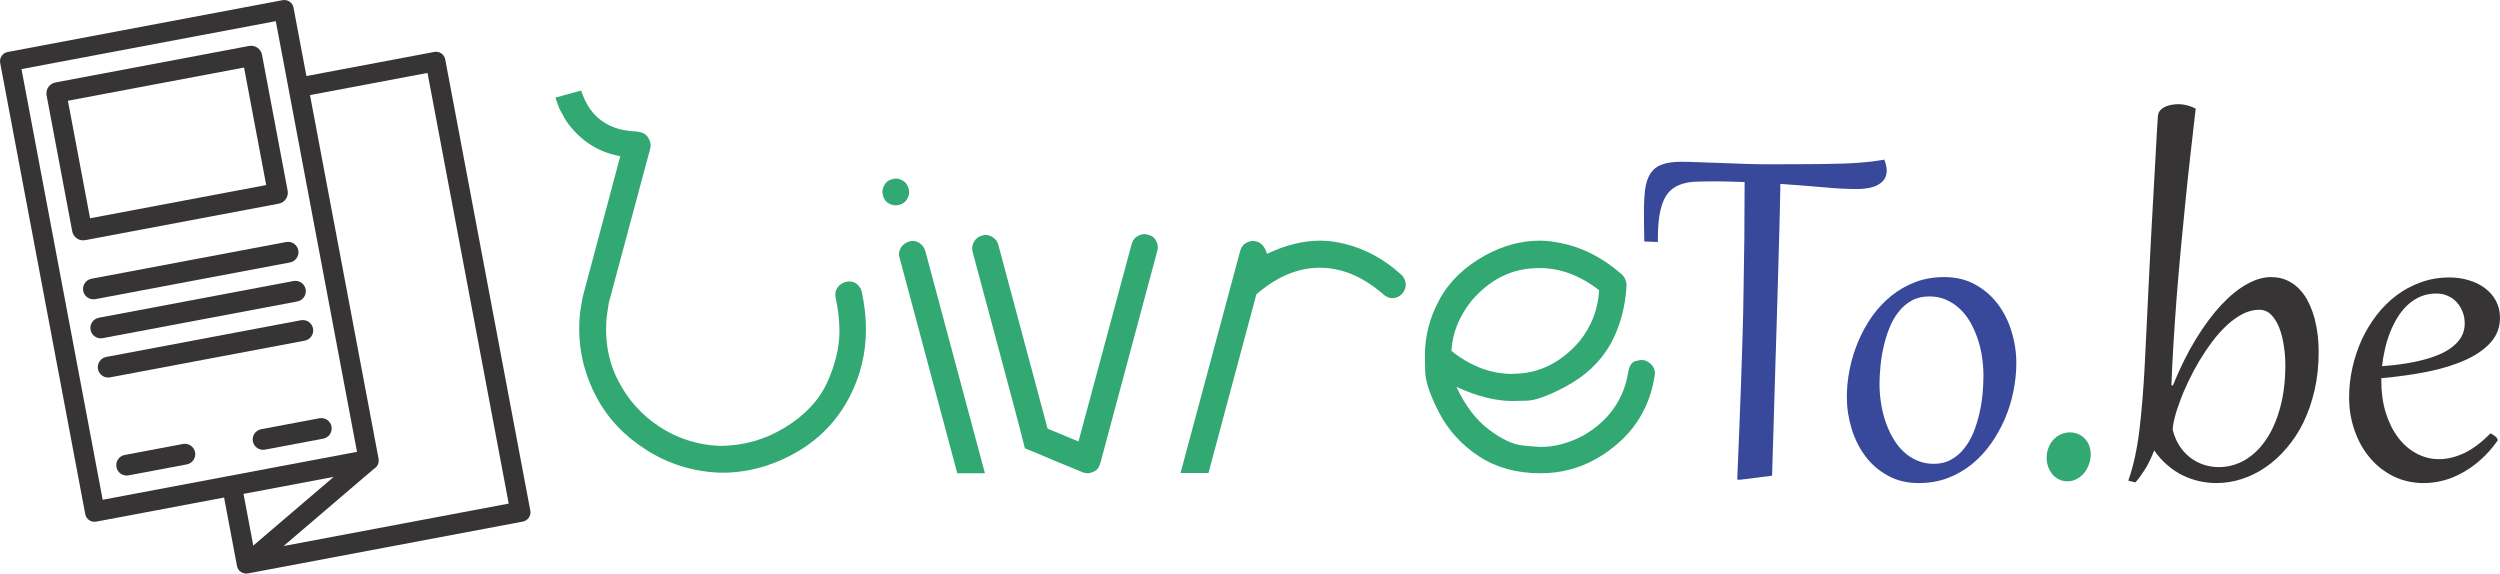 <?xml version="1.0" encoding="UTF-8"?>
<!DOCTYPE svg PUBLIC "-//W3C//DTD SVG 1.1//EN" "http://www.w3.org/Graphics/SVG/1.1/DTD/svg11.dtd">
<!-- Creator: CorelDRAW -->
<svg xmlns="http://www.w3.org/2000/svg" xml:space="preserve" width="217.071mm" height="49.804mm" version="1.1" style="shape-rendering:geometricPrecision; text-rendering:geometricPrecision; image-rendering:optimizeQuality; fill-rule:evenodd; clip-rule:evenodd"
viewBox="0 0 5625.26 1290.64"
 xmlns:xlink="http://www.w3.org/1999/xlink"
 xmlns:xodm="http://www.corel.com/coreldraw/odm/2003">
 <defs>
  <style type="text/css">
   <![CDATA[
    .fil4 {fill:#373435}
    .fil3 {fill:#373435;fill-rule:nonzero}
    .fil0 {fill:#32A872;fill-rule:nonzero}
    .fil2 {fill:#32A872;fill-rule:nonzero}
    .fil1 {fill:#38489A;fill-rule:nonzero}
   ]]>
  </style>
 </defs>
 <g id="Camada_x0020_1">
  <g id="_2471236201408">
   <path class="fil0" d="M1395.74 351.39c-50.42,-9.03 -91.18,-35.51 -121.86,-79.42l-15.34 -27.73 -8.83 -24.58 57.99 -15.97c18.91,59.46 60.72,90.34 125.64,92.23 10.93,1.26 18.91,5.04 23.53,11.56 4.83,6.3 7.14,12.82 7.14,19.33 0,2.52 -0.42,5.25 -1.26,8.61l-92.87 345.83 -4.41 28.99c-1.26,10.72 -1.68,21.01 -1.68,30.88 0,41.81 8.82,80.05 26.89,114.92 22.27,43.49 53.58,78.37 93.91,104.63 40.55,26.26 85.3,40.55 134.47,42.65 52.95,0 102.11,-13.87 147.28,-41.39 44.96,-27.52 76.69,-61.35 94.97,-101.48 18.28,-40.13 27.52,-78.79 27.52,-115.77 0,-23.32 -2.73,-47.69 -8.19,-73.11 -0.63,-3.36 -1.05,-6.3 -1.05,-8.82 0,-5.25 1.26,-10.08 4.2,-14.71 4.2,-6.51 10.3,-11.14 18.49,-13.45 2.94,-0.84 5.67,-1.26 8.61,-1.26 4.83,0 9.66,1.26 14.08,3.57 6.72,4.2 11.14,10.09 13.66,17.86 6.51,29.63 9.87,58.41 9.87,86.35 0,55.26 -13.02,107.15 -38.87,155.69 -38.87,72.69 -101.48,123.33 -187.62,151.9 -32.14,9.88 -63.87,14.92 -95.6,14.92l-7.35 0c-59.88,-2.52 -114.72,-19.54 -164.51,-51.06 -50,-31.72 -87.61,-71.64 -113.04,-120.18 -25.42,-48.32 -38.24,-98.96 -38.24,-151.9 0,-11.98 0.63,-24.37 1.89,-36.98l6.09 -35.72 84.46 -316.41z"/>
   <path class="fil0" d="M2082.14 565.06l134.04 499.83 -62.19 0 -129.84 -485.12c-0.84,-2.52 -1.26,-5.04 -1.26,-7.98 0,-5.04 1.47,-9.88 4.41,-14.71 3.99,-6.72 10.29,-11.14 18.49,-13.66 2.52,-0.84 5.04,-1.26 7.98,-1.26 4.83,0 9.88,1.47 14.71,4.41 6.51,3.99 11.14,10.29 13.65,18.49zm-73.95 -161.99c2.52,-0.84 5.04,-1.26 7.98,-1.26 5.04,0 10.3,1.68 15.97,5.04 5.88,3.15 9.87,9.24 12.39,17.86 0.84,2.31 1.26,5.04 1.26,7.98 0,4.83 -1.89,10.3 -5.25,16.18 -3.57,6.09 -9.46,10.08 -17.65,12.18 -2.31,0.63 -5.04,1.05 -7.98,1.05 -4.83,0 -10.29,-1.68 -16.18,-5.04 -6.1,-3.57 -10.09,-9.46 -11.98,-17.65 -0.84,-2.52 -1.26,-5.04 -1.26,-7.98 0,-5.04 1.68,-10.29 5.25,-16.39 3.36,-5.89 9.24,-9.88 17.44,-11.98z"/>
   <path class="fil0" d="M2246.44 551.4l110.72 413.06 69.54 28.99 119.55 -443.94c2.31,-8.19 6.51,-13.87 12.19,-17.44 5.88,-3.57 11.35,-5.25 16.6,-5.25 2.52,0 5.25,0.42 7.98,1.26 8.4,2.1 14.08,6.09 17.23,11.98 3.36,5.88 5.04,11.35 5.04,16.39 0,2.31 -0.42,5.04 -1.26,7.98l-127.95 476.93c-2.52,9.45 -6.93,15.76 -13.03,18.91 -6.09,2.94 -11.35,4.62 -15.97,4.62 -3.78,0 -7.56,-0.84 -11.77,-2.52 -23.74,-9.87 -45.59,-18.91 -65.76,-27.1 -19.75,-8.61 -40.76,-17.44 -63.45,-26.47 -6.09,-25 -15.13,-59.25 -26.68,-102.74 -11.77,-43.49 -23.95,-89.29 -36.77,-137.41 -22.9,-85.3 -40.97,-152.32 -54,-201.28 -0.84,-3.15 -1.26,-6.09 -1.26,-8.61 0,-5.25 1.47,-10.09 4.2,-14.71 4.2,-7.35 10.3,-12.19 18.49,-14.08 2.52,-0.84 5.04,-1.26 7.98,-1.26 5.04,0 9.66,1.47 14.29,4.2 7.35,4.2 11.98,10.29 14.08,18.49z"/>
   <path class="fil0" d="M3111.84 661.71c-45.38,-39.5 -92.86,-59.25 -142.03,-59.25 -49.37,0 -96.86,19.96 -142.87,59.88l-107.78 401.92 -62.82 0 134.25 -499.83c2.52,-8.19 6.51,-14.08 12.4,-17.23 5.67,-3.36 11.14,-5.04 16.6,-5.04 2.52,0 5.04,0.42 7.98,1.26 11.14,3.36 18.91,12.61 23.32,27.73 41.81,-19.75 81.31,-29.62 118.29,-29.62 14.71,0 29.21,1.47 43.7,4.41 51.26,9.88 98.54,34.25 141.61,73.33 5.67,6.51 8.61,13.66 8.61,21.43 0,7.35 -2.94,14.29 -8.61,21.01 -6.72,6.09 -13.87,9.24 -21.64,9.24 -7.35,0 -14.29,-3.15 -21.01,-9.24z"/>
   <path class="fil0" d="M3598.23 653.09c-43.07,-33.41 -87.82,-50 -134.25,-50 -4.83,0 -10.09,0.21 -15.34,0.63 -52.53,3.36 -98.33,27.52 -137.2,72.69 -28.37,35.3 -43.49,73.11 -45.59,113.25 43.49,34.46 89.08,51.68 136.57,51.68 4.62,0 9.03,-0.21 13.66,-0.63 52.95,-3.15 98.75,-27.52 137.83,-72.69 27.1,-33.62 41.81,-71.86 44.33,-114.92zm-321.24 217.24c19.96,42.65 44.54,74.8 73.11,96.23 28.79,21.64 54,33.62 75.43,35.72 21.64,2.31 35.72,3.36 42.23,3.36 30.25,0 61.77,-8.4 94.13,-25.21 58.2,-33.62 92.44,-81.94 102.11,-145.18 2.94,-13.24 7.98,-20.59 15.13,-22.48 7.14,-1.89 11.98,-2.73 14.5,-2.73 8.19,0 15.76,3.57 22.69,10.93 5.04,5.46 7.56,11.56 7.56,18.49 0,1.68 -0.21,3.57 -0.63,5.67 -12.4,81.1 -56.1,143.5 -131.1,186.99 -38.66,21.85 -80.47,32.78 -125.64,32.78 -53.79,0 -100.01,-12.82 -138.88,-38.24 -38.66,-25.42 -68.49,-57.99 -89.29,-97.91 -20.59,-39.71 -31.09,-71.01 -31.51,-93.49 -0.42,-22.69 -0.63,-34.25 -0.63,-35.09 0,-43.91 10.72,-85.72 32.56,-125.64 21.64,-40.55 56.31,-73.95 103.37,-100.22 40.76,-21.85 81.31,-32.78 121.86,-32.78 13.24,0 26.26,1.26 39.5,3.78 53.37,9.03 102.53,33.62 147.7,73.96 5.67,6.51 8.61,13.66 8.61,21.43l0 3.78c-2.94,49.16 -15.34,93.07 -37.19,131.73 -22.06,38.45 -55.26,69.75 -99.59,93.49 -38.87,20.8 -68.28,31.51 -88.24,31.94 -19.96,0.42 -30.46,0.63 -31.73,0.63 -38.03,0 -80.26,-10.72 -126.06,-31.94z"/>
   <g>
    <path class="fil1" d="M3730.36 544.47l-30.46 -1.05c-0.63,-24.79 -0.84,-46.85 -0.84,-66.18 0,-19.75 0.84,-36.98 2.73,-51.27 1.89,-14.29 5.67,-25.84 11.56,-35.09 5.89,-9.24 14.29,-16.18 25.42,-20.38 11.35,-4.41 26.05,-6.51 44.54,-6.51 11.77,0 25.21,0.42 40.34,1.05 15.13,0.42 31.09,1.05 47.9,1.68 16.81,0.63 34.25,1.26 51.9,1.89 17.86,0.63 34.88,1.05 51.68,1.05 27.73,0 52.53,-0.21 73.75,-0.21 21.43,-0.21 40.34,-0.21 56.94,-0.42 16.6,-0.21 31.3,-0.63 43.7,-1.05 12.6,-0.42 23.95,-1.05 34.25,-1.89 10.51,-0.84 20.17,-1.68 28.99,-2.73 9.03,-1.26 18.07,-2.52 27.31,-4.2 3.36,9.87 5.25,17.86 5.25,24.16 0,13.66 -5.67,23.95 -17.23,31.09 -11.35,7.35 -28.15,10.93 -50.63,10.93 -21.01,0 -46.01,-1.26 -74.59,-3.99 -28.57,-2.52 -60.93,-5.04 -96.86,-7.56 -0.42,30.46 -1.26,62.82 -2.1,97.28 -1.05,34.46 -1.89,70.17 -2.94,106.94 -1.05,36.98 -2.1,74.59 -3.36,113.04 -1.05,38.45 -2.31,76.9 -3.57,115.34 -1.05,38.45 -2.31,76.69 -3.36,114.3 -1.26,37.82 -2.31,74.37 -3.36,109.67l-72.9 9.24 -5.46 -0.63c1.47,-39.29 3.15,-76.69 4.62,-112.82 1.26,-35.93 2.73,-71.23 3.99,-106.1 1.05,-34.67 2.31,-69.12 3.36,-103.79 1.05,-34.46 1.89,-70.17 2.31,-106.52 0.63,-36.56 1.26,-74.59 1.68,-114.09 0.42,-39.5 0.63,-81.52 0.63,-126.06 -11.77,-0.42 -23.74,-0.84 -35.72,-1.05 -12.19,-0.42 -24.37,-0.42 -36.98,-0.42 -12.6,0 -24.16,0.21 -35.09,0.63 -10.93,0.21 -20.8,1.68 -29.84,4.2 -9.03,2.52 -17.23,6.3 -24.37,11.56 -7.14,5.25 -13.23,12.6 -18.07,22.06 -5.04,9.66 -8.61,21.85 -11.35,36.56 -2.52,14.71 -3.78,32.78 -3.78,54.21l0 7.14z"/>
    <path class="fil1" d="M4155.6 893.45c0,-20.8 2.1,-41.81 6.51,-63.24 4.2,-21.22 10.72,-42.02 19.12,-61.98 8.4,-19.96 18.7,-38.66 31.09,-56.31 12.39,-17.44 26.68,-32.78 43.07,-46.01 16.18,-13.02 34.25,-23.53 54,-31.09 19.96,-7.56 41.6,-11.35 65.13,-11.35 26.26,0 49.37,5.46 69.54,16.6 20.38,11.14 37.19,25.63 51.05,43.91 13.66,18.07 24.16,38.87 31.09,61.98 7.14,23.11 10.72,46.85 10.72,71.01 0,20.8 -2.1,41.81 -6.51,63.24 -4.2,21.22 -10.72,42.02 -19.12,61.98 -8.61,19.96 -19.12,38.66 -31.51,56.31 -12.4,17.44 -26.68,32.78 -42.86,46.01 -16.18,13.02 -34.25,23.53 -54.21,31.09 -19.96,7.56 -41.6,11.35 -64.92,11.35 -26.26,0 -49.58,-5.46 -69.75,-16.6 -20.17,-11.14 -37.19,-25.63 -50.85,-43.91 -13.44,-18.07 -23.95,-38.87 -30.88,-61.98 -7.14,-23.11 -10.71,-46.85 -10.71,-71.01zm73.53 -29.21c0,13.87 1.05,27.94 3.36,42.44 2.1,14.29 5.46,28.16 9.88,41.39 4.62,13.45 10.08,25.84 16.81,37.4 6.72,11.77 14.5,21.85 23.74,30.46 9.03,8.61 19.33,15.34 30.67,20.17 11.35,5.04 23.95,7.56 37.82,7.56 14.92,0 28.15,-3.36 39.5,-9.87 11.35,-6.3 21.22,-14.92 29.41,-25.63 8.4,-10.72 15.34,-22.9 20.8,-36.56 5.46,-13.87 9.66,-27.94 13.02,-42.65 3.36,-14.71 5.67,-29.2 6.93,-43.49 1.26,-14.5 1.89,-27.73 1.89,-39.71 0,-14.29 -1.05,-28.36 -3.15,-42.65 -2.1,-14.29 -5.46,-28.15 -10.08,-41.39 -4.41,-13.24 -10.09,-25.63 -16.6,-37.19 -6.72,-11.56 -14.71,-21.64 -23.74,-30.04 -9.24,-8.62 -19.54,-15.34 -30.88,-20.17 -11.35,-5.04 -23.95,-7.35 -37.61,-7.35 -14.92,0 -28.15,3.15 -39.5,9.45 -11.56,6.3 -21.22,14.92 -29.63,25.63 -8.4,10.51 -15.13,22.69 -20.59,36.56 -5.46,13.66 -9.88,27.94 -13.03,42.44 -3.36,14.5 -5.67,29 -6.93,43.49 -1.47,14.5 -2.1,27.73 -2.1,39.71z"/>
   </g>
   <path class="fil2" d="M4652.07 1082.96c-7.35,0 -13.87,-1.47 -19.54,-4.41 -5.88,-2.94 -10.93,-6.93 -14.92,-11.98 -3.99,-4.83 -6.93,-10.51 -9.24,-16.81 -2.1,-6.3 -3.15,-12.82 -3.15,-19.33 0,-9.46 1.68,-17.86 4.83,-25 3.15,-7.14 7.14,-13.24 12.18,-18.07 5.04,-4.83 10.72,-8.4 16.81,-10.93 6.09,-2.31 12.18,-3.57 18.28,-3.57 6.93,0 13.23,1.26 19.12,3.99 5.88,2.52 10.92,6.09 14.92,10.5 4.2,4.41 7.35,9.67 9.66,15.76 2.1,6.09 3.36,12.39 3.36,19.12 0,7.56 -1.26,14.71 -3.78,21.85 -2.52,7.35 -6.09,13.65 -10.51,19.54 -4.62,5.67 -10.29,10.29 -16.81,13.87 -6.3,3.78 -13.44,5.46 -21.22,5.46z"/>
   <g>
    <path class="fil3" d="M4940.54 244.23c-3.78,32.99 -7.77,66.81 -11.56,101.69 -3.99,34.88 -7.77,70.17 -11.35,105.89 -3.57,35.72 -7.14,71.43 -10.51,107.57 -3.36,36.14 -6.3,71.86 -9.24,106.94 -2.73,35.3 -5.04,69.75 -7.14,103.58 -2.1,33.62 -3.78,65.97 -4.83,97.06l3.36 0.21c16.18,-39.71 33.62,-74.79 52.31,-105.26 18.7,-30.25 37.61,-55.68 56.94,-76.27 19.33,-20.59 38.45,-35.93 57.36,-46.43 18.91,-10.51 36.77,-15.76 53.58,-15.76 14.29,0 26.68,2.52 37.61,7.77 10.93,5.25 20.38,12.18 28.36,21.01 7.98,8.62 14.71,18.7 19.96,30.25 5.46,11.35 9.67,23.11 13.03,35.51 3.15,12.6 5.46,25 6.93,37.82 1.26,12.61 1.89,24.58 1.89,35.72 0,30.46 -2.94,59.04 -9.03,85.72 -6.09,26.47 -14.5,50.84 -25,72.69 -10.72,21.85 -23.32,41.18 -38.03,58.2 -14.5,17.02 -30.25,31.51 -47.27,43.07 -17.02,11.77 -35.09,20.59 -54,26.68 -18.7,6.09 -37.82,9.03 -56.73,9.03 -12.82,0 -25.63,-1.47 -38.45,-4.2 -12.82,-2.94 -25.21,-7.35 -37.61,-13.23 -12.19,-6.09 -23.74,-13.66 -34.46,-23.11 -10.93,-9.24 -20.8,-20.17 -29.41,-32.98 -7.14,18.07 -14.29,32.77 -21.85,44.33 -7.35,11.56 -14.08,20.8 -20.59,27.73l-15.97 -3.99c11.35,-31.51 19.54,-69.12 25,-113.25 5.25,-43.91 9.45,-93.7 12.18,-149.38 1.05,-23.74 2.31,-50.84 3.99,-81.1 1.47,-30.46 3.15,-62.4 4.62,-96.23 1.68,-33.62 3.36,-68.07 5.25,-103.16 1.89,-35.3 3.78,-69.33 5.67,-102.74 1.68,-33.2 3.57,-64.71 5.25,-94.34 1.47,-29.83 3.15,-56.1 4.62,-79.21 0.21,-4.83 1.68,-9.03 4.41,-12.61 2.94,-3.78 6.51,-6.51 10.93,-8.61 4.2,-2.31 9.24,-3.78 14.5,-4.83 5.46,-1.05 10.93,-1.68 16.18,-1.68 12.61,0 25.63,3.36 39.08,9.87zm201.7 577.15c0,-13.87 -1.05,-28.36 -3.36,-43.07 -2.1,-14.71 -5.46,-28.16 -10.09,-40.13 -4.62,-11.98 -10.71,-21.85 -18.07,-29.62 -7.56,-7.77 -16.6,-11.56 -27.31,-11.56 -12.6,0 -24.79,3.15 -37.19,9.46 -12.19,6.3 -23.95,14.71 -35.3,25.21 -11.35,10.51 -22.27,22.69 -32.78,36.56 -10.5,13.87 -20.17,28.36 -29.41,43.7 -9.03,15.13 -17.23,30.46 -24.58,46.01 -7.35,15.34 -13.66,30.05 -18.7,44.12 -5.25,13.87 -9.45,26.47 -12.18,38.03 -2.94,11.35 -4.41,20.38 -4.41,27.1 3.15,12.82 7.98,24.37 14.29,34.67 6.51,10.3 14.29,19.12 23.53,26.47 9.03,7.35 19.12,12.82 30.46,16.81 11.14,3.78 22.9,5.88 35.51,5.88 20.38,0 39.92,-5.25 57.99,-15.55 18.07,-10.51 34.04,-25.42 47.48,-45.17 13.66,-19.75 24.37,-43.7 32.15,-72.06 7.98,-28.58 11.98,-60.72 11.98,-96.86z"/>
    <path class="fil3" d="M5603.83 974.97c1.05,0.63 2.73,1.47 4.62,2.52 1.89,1.26 3.78,2.52 5.46,3.78 1.68,1.26 3.15,2.73 4.2,4.2 1.26,1.68 1.89,3.15 1.89,4.62 0,0.84 -0.21,1.47 -0.84,2.31 -11.56,16.18 -23.95,30.05 -37.19,41.81 -13.23,11.77 -26.89,21.64 -41.18,29.42 -14.29,7.98 -28.79,13.87 -43.49,17.65 -14.92,3.78 -29.41,5.67 -43.7,5.67 -24.58,0 -47.27,-5.04 -67.86,-15.13 -20.38,-10.09 -38.03,-23.74 -52.74,-41.18 -14.92,-17.44 -26.47,-37.82 -34.67,-61.35 -8.4,-23.53 -12.61,-48.74 -12.61,-75.64 0,-21.85 2.52,-43.91 7.35,-65.76 4.83,-22.06 11.77,-42.86 20.8,-62.82 9.25,-19.96 20.38,-38.45 33.41,-55.68 13.24,-17.02 28.16,-31.94 44.75,-44.54 16.81,-12.61 35.09,-22.48 55.26,-29.63 19.96,-7.35 41.39,-10.93 64.5,-10.93 15.13,0 29.63,2.1 43.28,6.3 13.87,3.99 25.84,9.87 36.14,17.65 10.5,7.77 18.7,17.23 24.79,28.36 6.09,11.35 9.24,24.16 9.24,38.66 0,20.8 -6.72,39.08 -20.38,54.63 -13.66,15.55 -32.57,28.78 -56.52,39.71 -23.95,10.93 -52.31,19.75 -84.88,26.47 -32.36,6.51 -67.65,11.56 -105.26,14.92l0 5.04c0,26.26 3.15,50.42 9.88,72.07 6.72,21.85 15.97,40.34 27.52,55.89 11.77,15.55 25.42,27.52 41.39,36.14 15.76,8.61 32.77,13.03 51.05,13.03 18.49,0 37.4,-4.62 56.73,-13.66 19.33,-9.24 39.08,-23.95 59.04,-44.54zm-57.99 -247.08c0,-9.45 -1.47,-18.28 -4.83,-26.47 -3.15,-8.19 -7.56,-15.34 -13.24,-21.43 -5.46,-6.09 -12.18,-10.93 -20.17,-14.29 -7.77,-3.57 -16.18,-5.25 -25.21,-5.25 -13.24,0 -25.42,2.31 -36.14,6.93 -10.93,4.83 -20.8,11.14 -29.42,19.33 -8.61,8.19 -16.18,17.65 -22.69,28.36 -6.51,10.72 -12.18,22.27 -16.81,34.25 -4.62,12.19 -8.4,24.58 -11.14,37.19 -2.94,12.82 -5.04,25.21 -6.3,37.4 29.2,-2.1 55.26,-5.67 78.37,-10.72 23.11,-5.04 42.65,-11.56 58.62,-19.33 15.76,-7.98 27.94,-17.44 36.35,-28.36 8.4,-10.93 12.6,-23.53 12.6,-37.61z"/>
   </g>
   <g>
    <path class="fil4" d="M17.13 117.02l618.75 -116.66c11.36,-2.14 22.41,5.4 24.55,16.76l29.03 153.98 287.8 -54.26c11.36,-2.14 22.41,5.4 24.55,16.76l191.45 1015.46c2.14,11.36 -5.4,22.41 -16.76,24.55l-608.23 114.67 -0.75 0.64 -0.09 -0.48 -9.67 1.82c-11.36,2.14 -22.41,-5.4 -24.55,-16.76l-29.03 -153.98 -287.8 54.26c-11.36,2.14 -22.41,-5.4 -24.55,-16.76l-191.45 -1015.46c-2.14,-11.36 5.4,-22.41 16.76,-24.55zm831.09 931.78l0.15 0.17 -0.78 0.66c-1.65,2.05 -3.68,3.8 -6.01,5.13l-203.49 173.87 506.57 -95.51 -182.7 -969.06 -264.42 49.85 154.35 818.66c1.11,5.89 -0.38,11.69 -3.66,16.22zm-278.32 178.83l180.95 -154.61 -202.89 38.25 21.94 116.36zm-521.56 -1072.16l572.24 -107.88 182.7 969.06 -572.23 107.88 -182.7 -969.06z"/>
    <path class="fil4" d="M280.61 1023.69l131.08 -24.71c12.63,-2.38 24.91,6 27.3,18.64l0 0c2.38,12.63 -6,24.91 -18.64,27.3l-131.08 24.71c-12.63,2.38 -24.91,-6 -27.3,-18.64l0 -0c-2.38,-12.63 6,-24.91 18.64,-27.3z"/>
    <path class="fil4" d="M587.58 965.81l131.08 -24.71c12.63,-2.38 24.91,6.01 27.3,18.64l0 0c2.38,12.63 -6,24.91 -18.64,27.3l-131.08 24.71c-12.63,2.38 -24.91,-6.01 -27.3,-18.64l0 0c-2.38,-12.63 6,-24.91 18.64,-27.3z"/>
    <path class="fil4" d="M239.04 803.16l438.04 -82.59c12.63,-2.38 24.92,6 27.3,18.64l0 0c2.38,12.63 -6.01,24.91 -18.64,27.3l-438.04 82.59c-12.63,2.38 -24.92,-6 -27.3,-18.64l0 0c-2.38,-12.63 6.01,-24.91 18.64,-27.3z"/>
    <path class="fil4" d="M222.4 714.94l438.04 -82.59c12.63,-2.38 24.92,6 27.3,18.64l0 0c2.38,12.63 -6.01,24.91 -18.64,27.3l-438.04 82.59c-12.63,2.38 -24.92,-6 -27.3,-18.64l0 0c-2.38,-12.63 6.01,-24.91 18.64,-27.3z"/>
    <path class="fil4" d="M205.86 627.16l438.04 -82.58c12.63,-2.38 24.92,6 27.3,18.64l0 0c2.38,12.63 -6.01,24.91 -18.64,27.3l-438.04 82.58c-12.63,2.38 -24.92,-6 -27.3,-18.64l0 0c-2.38,-12.63 6.01,-24.92 18.64,-27.3z"/>
    <path class="fil4" d="M124.77 185.54l435.67 -82.14c13.49,-2.54 26.61,6.41 29.15,19.9l57.65 305.8c2.54,13.49 -6.41,26.61 -19.9,29.15l-435.67 82.14c-13.49,2.54 -26.61,-6.41 -29.15,-19.9l-57.65 -305.8c-2.54,-13.49 6.41,-26.61 19.9,-29.15zm28.05 41.14l396.3 -74.72 49.86 264.45 -396.3 74.72 -49.86 -264.45z"/>
   </g>
  </g>
 </g>
</svg>
